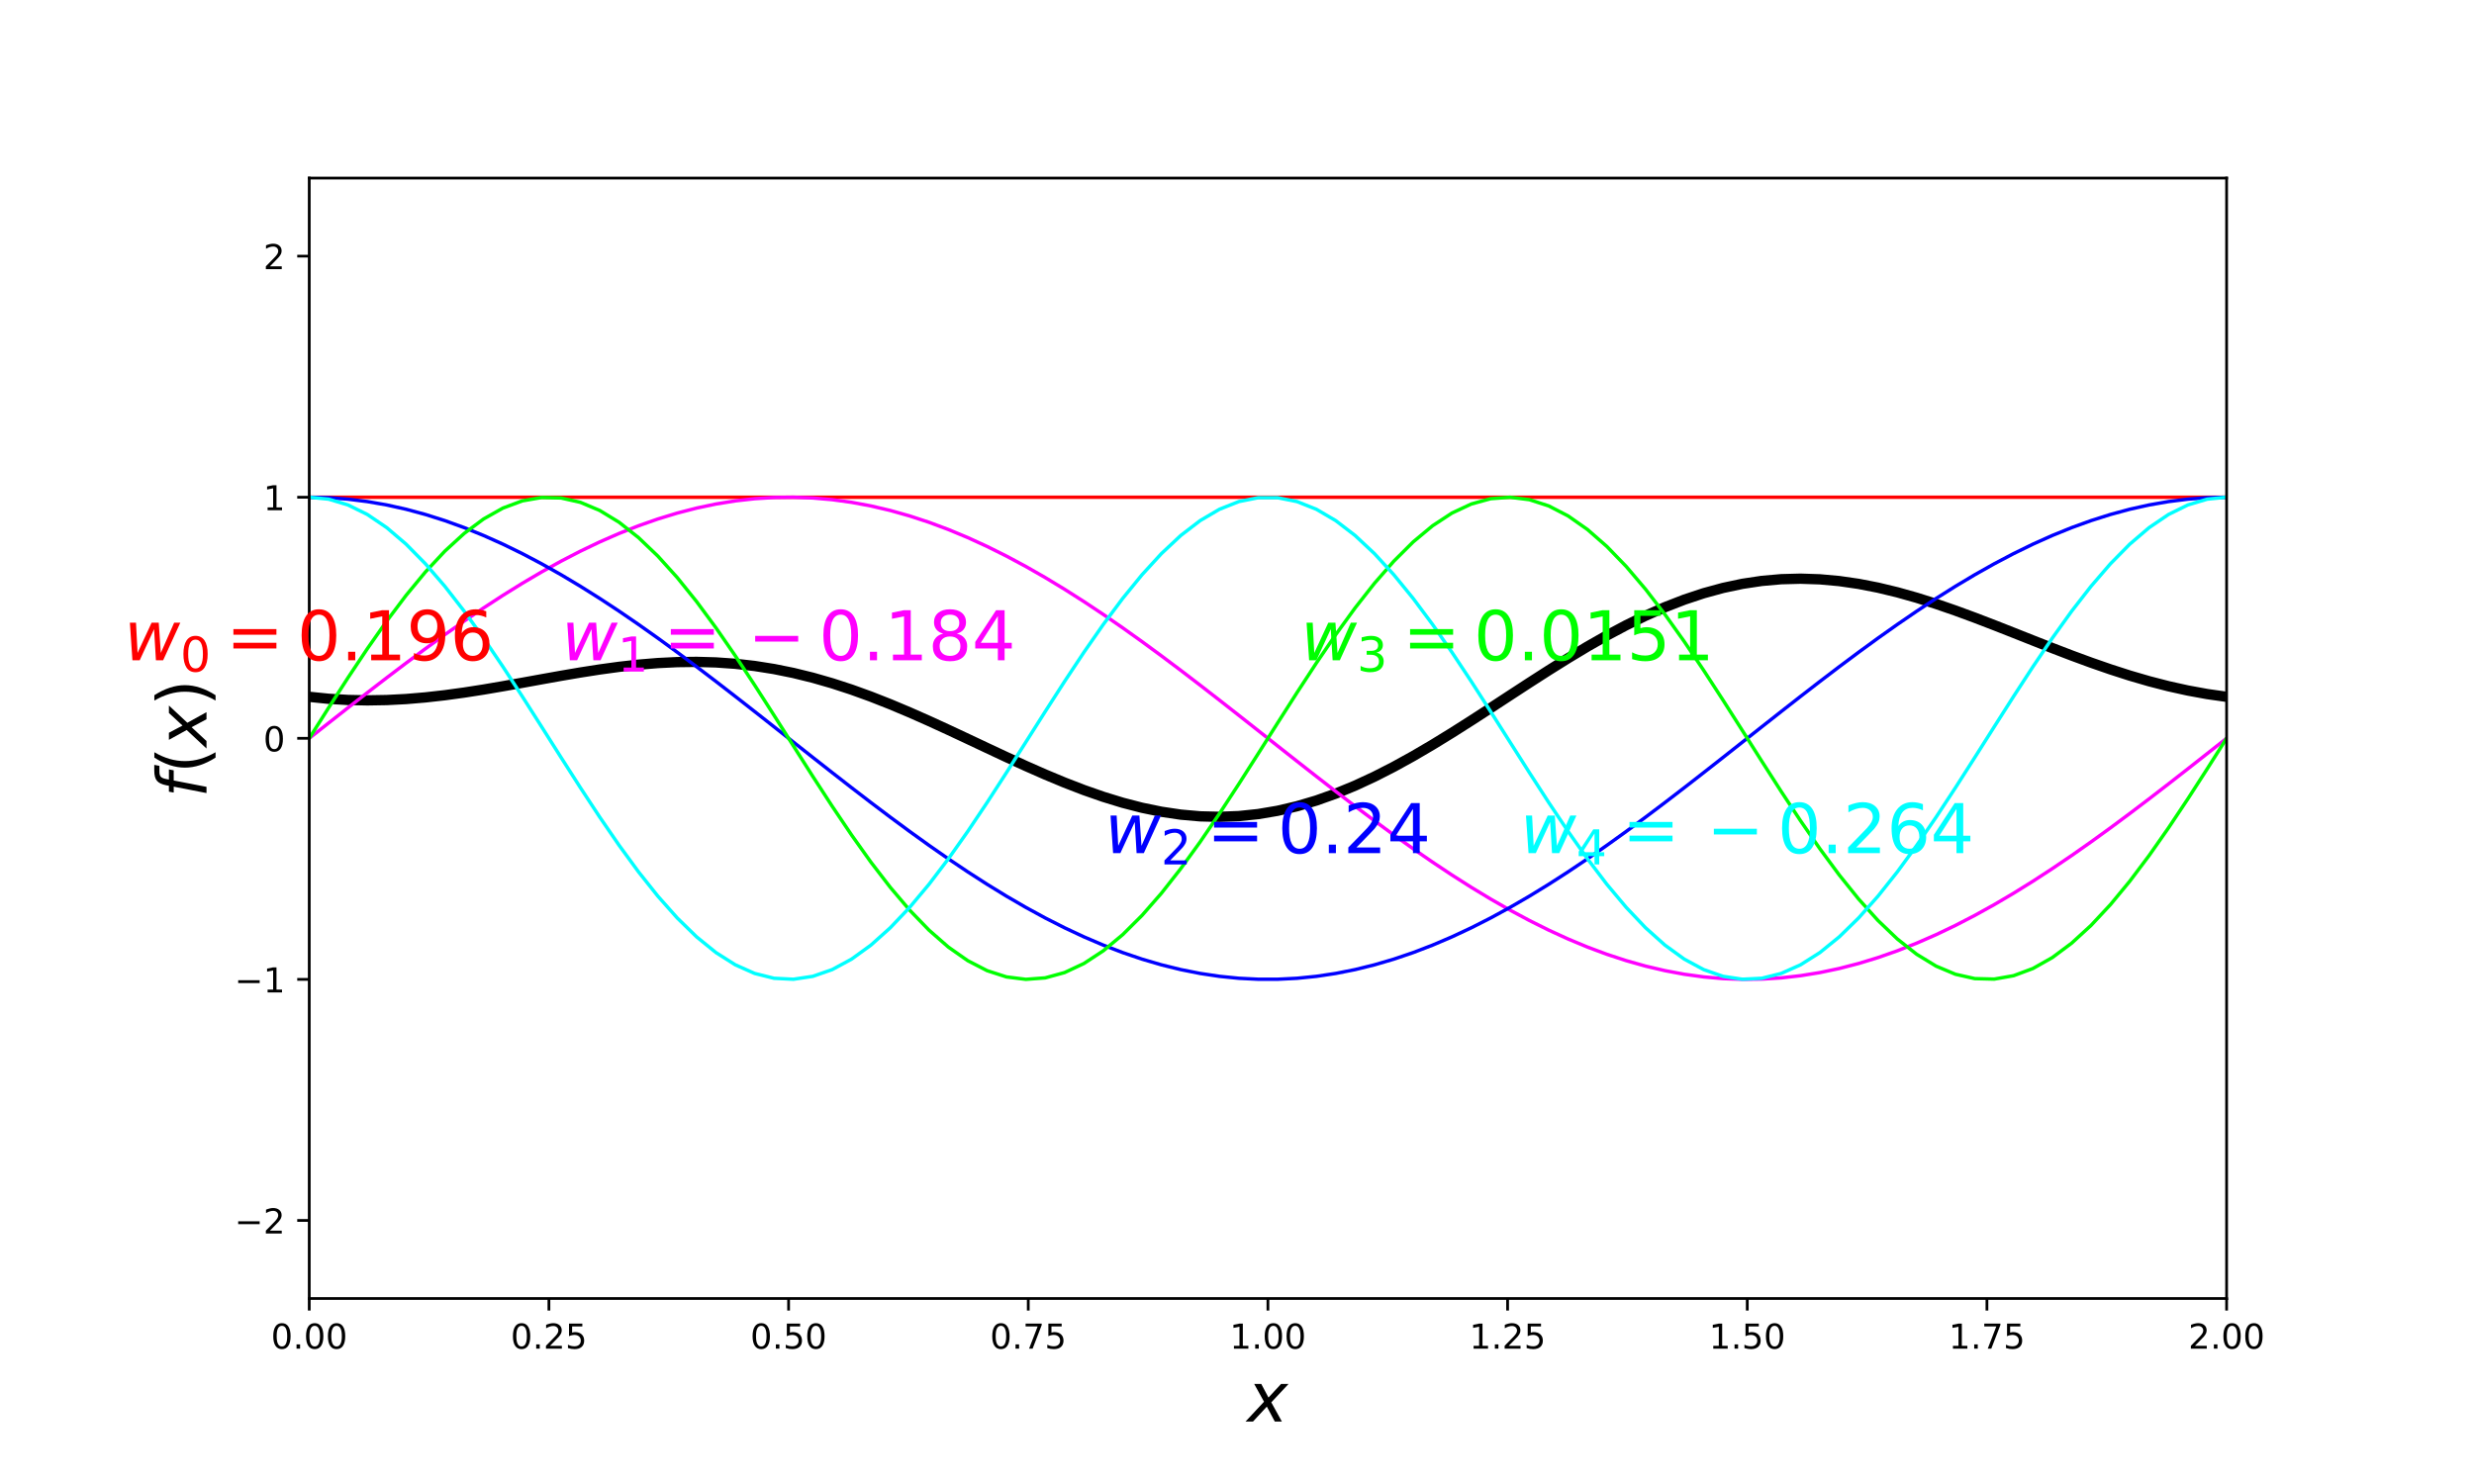 <?xml version="1.0" encoding="utf-8" standalone="no"?>
<!DOCTYPE svg PUBLIC "-//W3C//DTD SVG 1.1//EN"
  "http://www.w3.org/Graphics/SVG/1.1/DTD/svg11.dtd">
<!-- Created with matplotlib (https://matplotlib.org/) -->
<svg height="432pt" version="1.1" viewBox="0 0 720 432" width="720pt" xmlns="http://www.w3.org/2000/svg" xmlns:xlink="http://www.w3.org/1999/xlink">
 <defs>
  <style type="text/css">
*{stroke-linecap:butt;stroke-linejoin:round;}
  </style>
 </defs>
 <g id="figure_1">
  <g id="patch_1">
   <path d="M 0 432 
L 720 432 
L 720 0 
L 0 0 
z
" style="fill:none;"/>
  </g>
  <g id="axes_1">
   <g id="patch_2">
    <path d="M 90 378 
L 648 378 
L 648 51.84 
L 90 51.84 
z
" style="fill:none;"/>
   </g>
   <g id="matplotlib.axis_1">
    <g id="xtick_1">
     <g id="line2d_1">
      <defs>
       <path d="M 0 0 
L 0 3.5 
" id="mcc0330c3dd" style="stroke:#000000;stroke-width:0.8;"/>
      </defs>
      <g>
       <use style="stroke:#000000;stroke-width:0.8;" x="90" xlink:href="#mcc0330c3dd" y="378"/>
      </g>
     </g>
     <g id="text_1">
      <!-- 0.00 -->
      <defs>
       <path d="M 31.781 66.406 
Q 24.172 66.406 20.328 58.906 
Q 16.5 51.422 16.5 36.375 
Q 16.5 21.391 20.328 13.891 
Q 24.172 6.391 31.781 6.391 
Q 39.453 6.391 43.281 13.891 
Q 47.125 21.391 47.125 36.375 
Q 47.125 51.422 43.281 58.906 
Q 39.453 66.406 31.781 66.406 
z
M 31.781 74.219 
Q 44.047 74.219 50.516 64.516 
Q 56.984 54.828 56.984 36.375 
Q 56.984 17.969 50.516 8.266 
Q 44.047 -1.422 31.781 -1.422 
Q 19.531 -1.422 13.062 8.266 
Q 6.594 17.969 6.594 36.375 
Q 6.594 54.828 13.062 64.516 
Q 19.531 74.219 31.781 74.219 
z
" id="DejaVuSans-48"/>
       <path d="M 10.688 12.406 
L 21 12.406 
L 21 0 
L 10.688 0 
z
" id="DejaVuSans-46"/>
      </defs>
      <g transform="translate(78.867 392.598)scale(0.1 -0.1)">
       <use xlink:href="#DejaVuSans-48"/>
       <use x="63.623" xlink:href="#DejaVuSans-46"/>
       <use x="95.41" xlink:href="#DejaVuSans-48"/>
       <use x="159.033" xlink:href="#DejaVuSans-48"/>
      </g>
     </g>
    </g>
    <g id="xtick_2">
     <g id="line2d_2">
      <g>
       <use style="stroke:#000000;stroke-width:0.8;" x="159.75" xlink:href="#mcc0330c3dd" y="378"/>
      </g>
     </g>
     <g id="text_2">
      <!-- 0.25 -->
      <defs>
       <path d="M 19.188 8.297 
L 53.609 8.297 
L 53.609 0 
L 7.328 0 
L 7.328 8.297 
Q 12.938 14.109 22.625 23.891 
Q 32.328 33.688 34.812 36.531 
Q 39.547 41.844 41.422 45.531 
Q 43.312 49.219 43.312 52.781 
Q 43.312 58.594 39.234 62.25 
Q 35.156 65.922 28.609 65.922 
Q 23.969 65.922 18.812 64.312 
Q 13.672 62.703 7.812 59.422 
L 7.812 69.391 
Q 13.766 71.781 18.938 73 
Q 24.125 74.219 28.422 74.219 
Q 39.75 74.219 46.484 68.547 
Q 53.219 62.891 53.219 53.422 
Q 53.219 48.922 51.531 44.891 
Q 49.859 40.875 45.406 35.406 
Q 44.188 33.984 37.641 27.219 
Q 31.109 20.453 19.188 8.297 
z
" id="DejaVuSans-50"/>
       <path d="M 10.797 72.906 
L 49.516 72.906 
L 49.516 64.594 
L 19.828 64.594 
L 19.828 46.734 
Q 21.969 47.469 24.109 47.828 
Q 26.266 48.188 28.422 48.188 
Q 40.625 48.188 47.75 41.5 
Q 54.891 34.812 54.891 23.391 
Q 54.891 11.625 47.562 5.094 
Q 40.234 -1.422 26.906 -1.422 
Q 22.312 -1.422 17.547 -0.641 
Q 12.797 0.141 7.719 1.703 
L 7.719 11.625 
Q 12.109 9.234 16.797 8.062 
Q 21.484 6.891 26.703 6.891 
Q 35.156 6.891 40.078 11.328 
Q 45.016 15.766 45.016 23.391 
Q 45.016 31 40.078 35.438 
Q 35.156 39.891 26.703 39.891 
Q 22.75 39.891 18.812 39.016 
Q 14.891 38.141 10.797 36.281 
z
" id="DejaVuSans-53"/>
      </defs>
      <g transform="translate(148.617 392.598)scale(0.1 -0.1)">
       <use xlink:href="#DejaVuSans-48"/>
       <use x="63.623" xlink:href="#DejaVuSans-46"/>
       <use x="95.41" xlink:href="#DejaVuSans-50"/>
       <use x="159.033" xlink:href="#DejaVuSans-53"/>
      </g>
     </g>
    </g>
    <g id="xtick_3">
     <g id="line2d_3">
      <g>
       <use style="stroke:#000000;stroke-width:0.8;" x="229.5" xlink:href="#mcc0330c3dd" y="378"/>
      </g>
     </g>
     <g id="text_3">
      <!-- 0.50 -->
      <g transform="translate(218.367 392.598)scale(0.1 -0.1)">
       <use xlink:href="#DejaVuSans-48"/>
       <use x="63.623" xlink:href="#DejaVuSans-46"/>
       <use x="95.41" xlink:href="#DejaVuSans-53"/>
       <use x="159.033" xlink:href="#DejaVuSans-48"/>
      </g>
     </g>
    </g>
    <g id="xtick_4">
     <g id="line2d_4">
      <g>
       <use style="stroke:#000000;stroke-width:0.8;" x="299.25" xlink:href="#mcc0330c3dd" y="378"/>
      </g>
     </g>
     <g id="text_4">
      <!-- 0.75 -->
      <defs>
       <path d="M 8.203 72.906 
L 55.078 72.906 
L 55.078 68.703 
L 28.609 0 
L 18.312 0 
L 43.219 64.594 
L 8.203 64.594 
z
" id="DejaVuSans-55"/>
      </defs>
      <g transform="translate(288.117 392.598)scale(0.1 -0.1)">
       <use xlink:href="#DejaVuSans-48"/>
       <use x="63.623" xlink:href="#DejaVuSans-46"/>
       <use x="95.41" xlink:href="#DejaVuSans-55"/>
       <use x="159.033" xlink:href="#DejaVuSans-53"/>
      </g>
     </g>
    </g>
    <g id="xtick_5">
     <g id="line2d_5">
      <g>
       <use style="stroke:#000000;stroke-width:0.8;" x="369" xlink:href="#mcc0330c3dd" y="378"/>
      </g>
     </g>
     <g id="text_5">
      <!-- 1.00 -->
      <defs>
       <path d="M 12.406 8.297 
L 28.516 8.297 
L 28.516 63.922 
L 10.984 60.406 
L 10.984 69.391 
L 28.422 72.906 
L 38.281 72.906 
L 38.281 8.297 
L 54.391 8.297 
L 54.391 0 
L 12.406 0 
z
" id="DejaVuSans-49"/>
      </defs>
      <g transform="translate(357.867 392.598)scale(0.1 -0.1)">
       <use xlink:href="#DejaVuSans-49"/>
       <use x="63.623" xlink:href="#DejaVuSans-46"/>
       <use x="95.41" xlink:href="#DejaVuSans-48"/>
       <use x="159.033" xlink:href="#DejaVuSans-48"/>
      </g>
     </g>
    </g>
    <g id="xtick_6">
     <g id="line2d_6">
      <g>
       <use style="stroke:#000000;stroke-width:0.8;" x="438.75" xlink:href="#mcc0330c3dd" y="378"/>
      </g>
     </g>
     <g id="text_6">
      <!-- 1.25 -->
      <g transform="translate(427.617 392.598)scale(0.1 -0.1)">
       <use xlink:href="#DejaVuSans-49"/>
       <use x="63.623" xlink:href="#DejaVuSans-46"/>
       <use x="95.41" xlink:href="#DejaVuSans-50"/>
       <use x="159.033" xlink:href="#DejaVuSans-53"/>
      </g>
     </g>
    </g>
    <g id="xtick_7">
     <g id="line2d_7">
      <g>
       <use style="stroke:#000000;stroke-width:0.8;" x="508.5" xlink:href="#mcc0330c3dd" y="378"/>
      </g>
     </g>
     <g id="text_7">
      <!-- 1.50 -->
      <g transform="translate(497.367 392.598)scale(0.1 -0.1)">
       <use xlink:href="#DejaVuSans-49"/>
       <use x="63.623" xlink:href="#DejaVuSans-46"/>
       <use x="95.41" xlink:href="#DejaVuSans-53"/>
       <use x="159.033" xlink:href="#DejaVuSans-48"/>
      </g>
     </g>
    </g>
    <g id="xtick_8">
     <g id="line2d_8">
      <g>
       <use style="stroke:#000000;stroke-width:0.8;" x="578.25" xlink:href="#mcc0330c3dd" y="378"/>
      </g>
     </g>
     <g id="text_8">
      <!-- 1.75 -->
      <g transform="translate(567.117 392.598)scale(0.1 -0.1)">
       <use xlink:href="#DejaVuSans-49"/>
       <use x="63.623" xlink:href="#DejaVuSans-46"/>
       <use x="95.41" xlink:href="#DejaVuSans-55"/>
       <use x="159.033" xlink:href="#DejaVuSans-53"/>
      </g>
     </g>
    </g>
    <g id="xtick_9">
     <g id="line2d_9">
      <g>
       <use style="stroke:#000000;stroke-width:0.8;" x="648" xlink:href="#mcc0330c3dd" y="378"/>
      </g>
     </g>
     <g id="text_9">
      <!-- 2.00 -->
      <g transform="translate(636.867 392.598)scale(0.1 -0.1)">
       <use xlink:href="#DejaVuSans-50"/>
       <use x="63.623" xlink:href="#DejaVuSans-46"/>
       <use x="95.41" xlink:href="#DejaVuSans-48"/>
       <use x="159.033" xlink:href="#DejaVuSans-48"/>
      </g>
     </g>
    </g>
    <g id="text_10">
     <!-- $x$ -->
     <defs>
      <path d="M 60.016 54.688 
L 34.906 27.875 
L 50.297 0 
L 39.984 0 
L 28.422 21.688 
L 8.297 0 
L -2.594 0 
L 24.312 28.812 
L 10.016 54.688 
L 20.312 54.688 
L 30.812 34.906 
L 49.125 54.688 
z
" id="DejaVuSans-Oblique-120"/>
     </defs>
     <g transform="translate(363 413.875)scale(0.2 -0.2)">
      <use transform="translate(0 0.312)" xlink:href="#DejaVuSans-Oblique-120"/>
     </g>
    </g>
   </g>
   <g id="matplotlib.axis_2">
    <g id="ytick_1">
     <g id="line2d_10">
      <defs>
       <path d="M 0 0 
L -3.5 0 
" id="m59bc071762" style="stroke:#000000;stroke-width:0.8;"/>
      </defs>
      <g>
       <use style="stroke:#000000;stroke-width:0.8;" x="90" xlink:href="#m59bc071762" y="355.277"/>
      </g>
     </g>
     <g id="text_11">
      <!-- −2 -->
      <defs>
       <path d="M 10.594 35.5 
L 73.188 35.5 
L 73.188 27.203 
L 10.594 27.203 
z
" id="DejaVuSans-8722"/>
      </defs>
      <g transform="translate(68.258 359.076)scale(0.1 -0.1)">
       <use xlink:href="#DejaVuSans-8722"/>
       <use x="83.789" xlink:href="#DejaVuSans-50"/>
      </g>
     </g>
    </g>
    <g id="ytick_2">
     <g id="line2d_11">
      <g>
       <use style="stroke:#000000;stroke-width:0.8;" x="90" xlink:href="#m59bc071762" y="285.098"/>
      </g>
     </g>
     <g id="text_12">
      <!-- −1 -->
      <g transform="translate(68.258 288.898)scale(0.1 -0.1)">
       <use xlink:href="#DejaVuSans-8722"/>
       <use x="83.789" xlink:href="#DejaVuSans-49"/>
      </g>
     </g>
    </g>
    <g id="ytick_3">
     <g id="line2d_12">
      <g>
       <use style="stroke:#000000;stroke-width:0.8;" x="90" xlink:href="#m59bc071762" y="214.92"/>
      </g>
     </g>
     <g id="text_13">
      <!-- 0 -->
      <g transform="translate(76.638 218.719)scale(0.1 -0.1)">
       <use xlink:href="#DejaVuSans-48"/>
      </g>
     </g>
    </g>
    <g id="ytick_4">
     <g id="line2d_13">
      <g>
       <use style="stroke:#000000;stroke-width:0.8;" x="90" xlink:href="#m59bc071762" y="144.742"/>
      </g>
     </g>
     <g id="text_14">
      <!-- 1 -->
      <g transform="translate(76.638 148.541)scale(0.1 -0.1)">
       <use xlink:href="#DejaVuSans-49"/>
      </g>
     </g>
    </g>
    <g id="ytick_5">
     <g id="line2d_14">
      <g>
       <use style="stroke:#000000;stroke-width:0.8;" x="90" xlink:href="#m59bc071762" y="74.563"/>
      </g>
     </g>
     <g id="text_15">
      <!-- 2 -->
      <g transform="translate(76.638 78.362)scale(0.1 -0.1)">
       <use xlink:href="#DejaVuSans-50"/>
      </g>
     </g>
    </g>
    <g id="text_16">
     <!-- $f(x)$ -->
     <defs>
      <path d="M 47.797 75.984 
L 46.391 68.5 
L 37.797 68.5 
Q 32.906 68.5 30.688 66.578 
Q 28.469 64.656 27.391 59.516 
L 26.422 54.688 
L 41.219 54.688 
L 39.891 47.703 
L 25.094 47.703 
L 15.828 0 
L 6.781 0 
L 16.109 47.703 
L 7.516 47.703 
L 8.797 54.688 
L 17.391 54.688 
L 18.109 58.5 
Q 19.969 68.172 24.625 72.078 
Q 29.297 75.984 39.312 75.984 
z
" id="DejaVuSans-Oblique-102"/>
      <path d="M 31 75.875 
Q 24.469 64.656 21.281 53.656 
Q 18.109 42.672 18.109 31.391 
Q 18.109 20.125 21.312 9.062 
Q 24.516 -2 31 -13.188 
L 23.188 -13.188 
Q 15.875 -1.703 12.234 9.375 
Q 8.594 20.453 8.594 31.391 
Q 8.594 42.281 12.203 53.312 
Q 15.828 64.359 23.188 75.875 
z
" id="DejaVuSans-40"/>
      <path d="M 8.016 75.875 
L 15.828 75.875 
Q 23.141 64.359 26.781 53.312 
Q 30.422 42.281 30.422 31.391 
Q 30.422 20.453 26.781 9.375 
Q 23.141 -1.703 15.828 -13.188 
L 8.016 -13.188 
Q 14.5 -2 17.703 9.062 
Q 20.906 20.125 20.906 31.391 
Q 20.906 42.672 17.703 53.656 
Q 14.5 64.656 8.016 75.875 
z
" id="DejaVuSans-41"/>
     </defs>
     <g transform="translate(60.098 232.22)rotate(-90)scale(0.2 -0.2)">
      <use transform="translate(0 0.016)" xlink:href="#DejaVuSans-Oblique-102"/>
      <use transform="translate(35.205 0.016)" xlink:href="#DejaVuSans-40"/>
      <use transform="translate(74.219 0.016)" xlink:href="#DejaVuSans-Oblique-120"/>
      <use transform="translate(133.398 0.016)" xlink:href="#DejaVuSans-41"/>
     </g>
    </g>
   </g>
   <g id="line2d_15">
    <path clip-path="url(#p08368ff8c4)" d="M 90 202.847 
L 95.636 203.419 
L 101.273 203.762 
L 106.909 203.881 
L 112.545 203.787 
L 118.182 203.494 
L 123.818 203.018 
L 129.455 202.383 
L 135.091 201.611 
L 140.727 200.731 
L 146.364 199.771 
L 152 198.763 
L 157.636 197.738 
L 163.273 196.729 
L 168.909 195.769 
L 174.545 194.888 
L 180.182 194.118 
L 185.818 193.487 
L 191.455 193.021 
L 197.091 192.745 
L 202.727 192.677 
L 208.364 192.834 
L 214 193.23 
L 219.636 193.872 
L 225.273 194.764 
L 230.909 195.906 
L 236.545 197.291 
L 242.182 198.911 
L 247.818 200.751 
L 253.455 202.793 
L 259.091 205.012 
L 264.727 207.385 
L 270.364 209.879 
L 276 212.464 
L 281.636 215.104 
L 287.273 217.763 
L 292.909 220.402 
L 298.545 222.983 
L 304.182 225.467 
L 309.818 227.815 
L 315.455 229.992 
L 321.091 231.96 
L 326.727 233.688 
L 332.364 235.145 
L 338 236.304 
L 343.636 237.142 
L 349.273 237.641 
L 354.909 237.785 
L 360.545 237.566 
L 366.182 236.979 
L 371.818 236.023 
L 377.455 234.705 
L 383.091 233.035 
L 388.727 231.028 
L 394.364 228.705 
L 400 226.09 
L 405.636 223.212 
L 411.273 220.103 
L 416.909 216.798 
L 422.545 213.336 
L 428.182 209.757 
L 433.818 206.104 
L 439.455 202.418 
L 445.091 198.744 
L 450.727 195.124 
L 456.364 191.6 
L 462 188.213 
L 467.636 185.001 
L 473.273 181.999 
L 478.909 179.24 
L 484.545 176.754 
L 490.182 174.563 
L 495.818 172.69 
L 501.455 171.15 
L 507.091 169.953 
L 512.727 169.105 
L 518.364 168.608 
L 524 168.457 
L 529.636 168.644 
L 535.273 169.154 
L 540.909 169.97 
L 546.545 171.07 
L 552.182 172.427 
L 557.818 174.014 
L 563.455 175.797 
L 569.091 177.744 
L 574.727 179.819 
L 580.364 181.984 
L 586 184.204 
L 591.636 186.44 
L 597.273 188.657 
L 602.909 190.82 
L 608.545 192.896 
L 614.182 194.855 
L 619.818 196.669 
L 625.455 198.313 
L 631.091 199.768 
L 636.727 201.015 
L 642.364 202.045 
L 648 202.847 
" style="fill:none;stroke:#000000;stroke-linecap:square;stroke-width:3;"/>
   </g>
   <g id="line2d_16">
    <path clip-path="url(#p08368ff8c4)" d="M 90 144.742 
L 95.636 144.742 
L 101.273 144.742 
L 106.909 144.742 
L 112.545 144.742 
L 118.182 144.742 
L 123.818 144.742 
L 129.455 144.742 
L 135.091 144.742 
L 140.727 144.742 
L 146.364 144.742 
L 152 144.742 
L 157.636 144.742 
L 163.273 144.742 
L 168.909 144.742 
L 174.545 144.742 
L 180.182 144.742 
L 185.818 144.742 
L 191.455 144.742 
L 197.091 144.742 
L 202.727 144.742 
L 208.364 144.742 
L 214 144.742 
L 219.636 144.742 
L 225.273 144.742 
L 230.909 144.742 
L 236.545 144.742 
L 242.182 144.742 
L 247.818 144.742 
L 253.455 144.742 
L 259.091 144.742 
L 264.727 144.742 
L 270.364 144.742 
L 276 144.742 
L 281.636 144.742 
L 287.273 144.742 
L 292.909 144.742 
L 298.545 144.742 
L 304.182 144.742 
L 309.818 144.742 
L 315.455 144.742 
L 321.091 144.742 
L 326.727 144.742 
L 332.364 144.742 
L 338 144.742 
L 343.636 144.742 
L 349.273 144.742 
L 354.909 144.742 
L 360.545 144.742 
L 366.182 144.742 
L 371.818 144.742 
L 377.455 144.742 
L 383.091 144.742 
L 388.727 144.742 
L 394.364 144.742 
L 400 144.742 
L 405.636 144.742 
L 411.273 144.742 
L 416.909 144.742 
L 422.545 144.742 
L 428.182 144.742 
L 433.818 144.742 
L 439.455 144.742 
L 445.091 144.742 
L 450.727 144.742 
L 456.364 144.742 
L 462 144.742 
L 467.636 144.742 
L 473.273 144.742 
L 478.909 144.742 
L 484.545 144.742 
L 490.182 144.742 
L 495.818 144.742 
L 501.455 144.742 
L 507.091 144.742 
L 512.727 144.742 
L 518.364 144.742 
L 524 144.742 
L 529.636 144.742 
L 535.273 144.742 
L 540.909 144.742 
L 546.545 144.742 
L 552.182 144.742 
L 557.818 144.742 
L 563.455 144.742 
L 569.091 144.742 
L 574.727 144.742 
L 580.364 144.742 
L 586 144.742 
L 591.636 144.742 
L 597.273 144.742 
L 602.909 144.742 
L 608.545 144.742 
L 614.182 144.742 
L 619.818 144.742 
L 625.455 144.742 
L 631.091 144.742 
L 636.727 144.742 
L 642.364 144.742 
L 648 144.742 
" style="fill:none;stroke:#ff0000;stroke-linecap:square;"/>
   </g>
   <g id="line2d_17">
    <path clip-path="url(#p08368ff8c4)" d="M 90 214.92 
L 95.636 210.469 
L 101.273 206.036 
L 106.909 201.639 
L 112.545 197.295 
L 118.182 193.022 
L 123.818 188.837 
L 129.455 184.758 
L 135.091 180.799 
L 140.727 176.979 
L 146.364 173.311 
L 152 169.81 
L 157.636 166.491 
L 163.273 163.367 
L 168.909 160.451 
L 174.545 157.754 
L 180.182 155.288 
L 185.818 153.061 
L 191.455 151.083 
L 197.091 149.363 
L 202.727 147.906 
L 208.364 146.72 
L 214 145.808 
L 219.636 145.174 
L 225.273 144.821 
L 230.909 144.75 
L 236.545 144.962 
L 242.182 145.456 
L 247.818 146.229 
L 253.455 147.279 
L 259.091 148.601 
L 264.727 150.191 
L 270.364 152.041 
L 276 154.144 
L 281.636 156.492 
L 287.273 159.075 
L 292.909 161.883 
L 298.545 164.904 
L 304.182 168.127 
L 309.818 171.539 
L 315.455 175.125 
L 321.091 178.871 
L 326.727 182.762 
L 332.364 186.783 
L 338 190.918 
L 343.636 195.148 
L 349.273 199.459 
L 354.909 203.832 
L 360.545 208.249 
L 366.182 212.693 
L 371.818 217.147 
L 377.455 221.591 
L 383.091 226.008 
L 388.727 230.381 
L 394.364 234.692 
L 400 238.922 
L 405.636 243.057 
L 411.273 247.078 
L 416.909 250.969 
L 422.545 254.715 
L 428.182 258.301 
L 433.818 261.713 
L 439.455 264.936 
L 445.091 267.957 
L 450.727 270.765 
L 456.364 273.348 
L 462 275.696 
L 467.636 277.799 
L 473.273 279.649 
L 478.909 281.239 
L 484.545 282.561 
L 490.182 283.611 
L 495.818 284.384 
L 501.455 284.878 
L 507.091 285.09 
L 512.727 285.019 
L 518.364 284.666 
L 524 284.032 
L 529.636 283.12 
L 535.273 281.934 
L 540.909 280.477 
L 546.545 278.757 
L 552.182 276.779 
L 557.818 274.552 
L 563.455 272.086 
L 569.091 269.389 
L 574.727 266.473 
L 580.364 263.349 
L 586 260.03 
L 591.636 256.529 
L 597.273 252.861 
L 602.909 249.041 
L 608.545 245.082 
L 614.182 241.003 
L 619.818 236.818 
L 625.455 232.545 
L 631.091 228.201 
L 636.727 223.804 
L 642.364 219.371 
L 648 214.92 
" style="fill:none;stroke:#ff00ff;stroke-linecap:square;"/>
   </g>
   <g id="line2d_18">
    <path clip-path="url(#p08368ff8c4)" d="M 90 144.742 
L 95.636 144.883 
L 101.273 145.306 
L 106.909 146.01 
L 112.545 146.991 
L 118.182 148.245 
L 123.818 149.769 
L 129.455 151.554 
L 135.091 153.595 
L 140.727 155.882 
L 146.364 158.407 
L 152 161.16 
L 157.636 164.129 
L 163.273 167.303 
L 168.909 170.669 
L 174.545 174.213 
L 180.182 177.92 
L 185.818 181.777 
L 191.455 185.767 
L 197.091 189.874 
L 202.727 194.083 
L 208.364 198.375 
L 214 202.734 
L 219.636 207.142 
L 225.273 211.581 
L 230.909 216.033 
L 236.545 220.482 
L 242.182 224.907 
L 247.818 229.293 
L 253.455 233.621 
L 259.091 237.873 
L 264.727 242.033 
L 270.364 246.084 
L 276 250.009 
L 281.636 253.793 
L 287.273 257.421 
L 292.909 260.877 
L 298.545 264.148 
L 304.182 267.222 
L 309.818 270.084 
L 315.455 272.724 
L 321.091 275.132 
L 326.727 277.297 
L 332.364 279.211 
L 338 280.866 
L 343.636 282.256 
L 349.273 283.374 
L 354.909 284.217 
L 360.545 284.781 
L 366.182 285.063 
L 371.818 285.063 
L 377.455 284.781 
L 383.091 284.217 
L 388.727 283.374 
L 394.364 282.256 
L 400 280.866 
L 405.636 279.211 
L 411.273 277.297 
L 416.909 275.132 
L 422.545 272.724 
L 428.182 270.084 
L 433.818 267.222 
L 439.455 264.148 
L 445.091 260.877 
L 450.727 257.421 
L 456.364 253.793 
L 462 250.009 
L 467.636 246.084 
L 473.273 242.033 
L 478.909 237.873 
L 484.545 233.621 
L 490.182 229.293 
L 495.818 224.907 
L 501.455 220.482 
L 507.091 216.033 
L 512.727 211.581 
L 518.364 207.142 
L 524 202.734 
L 529.636 198.375 
L 535.273 194.083 
L 540.909 189.874 
L 546.545 185.767 
L 552.182 181.777 
L 557.818 177.92 
L 563.455 174.213 
L 569.091 170.669 
L 574.727 167.303 
L 580.364 164.129 
L 586 161.16 
L 591.636 158.407 
L 597.273 155.882 
L 602.909 153.595 
L 608.545 151.554 
L 614.182 149.769 
L 619.818 148.245 
L 625.455 146.991 
L 631.091 146.01 
L 636.727 145.306 
L 642.364 144.883 
L 648 144.742 
" style="fill:none;stroke:#0000ff;stroke-linecap:square;"/>
   </g>
   <g id="line2d_19">
    <path clip-path="url(#p08368ff8c4)" d="M 90 214.92 
L 95.636 206.036 
L 101.273 197.295 
L 106.909 188.837 
L 112.545 180.799 
L 118.182 173.311 
L 123.818 166.491 
L 129.455 160.451 
L 135.091 155.288 
L 140.727 151.083 
L 146.364 147.906 
L 152 145.808 
L 157.636 144.821 
L 163.273 144.962 
L 168.909 146.229 
L 174.545 148.601 
L 180.182 152.041 
L 185.818 156.492 
L 191.455 161.883 
L 197.091 168.127 
L 202.727 175.125 
L 208.364 182.762 
L 214 190.918 
L 219.636 199.459 
L 225.273 208.249 
L 230.909 217.147 
L 236.545 226.008 
L 242.182 234.692 
L 247.818 243.057 
L 253.455 250.969 
L 259.091 258.301 
L 264.727 264.936 
L 270.364 270.765 
L 276 275.696 
L 281.636 279.649 
L 287.273 282.561 
L 292.909 284.384 
L 298.545 285.09 
L 304.182 284.666 
L 309.818 283.12 
L 315.455 280.477 
L 321.091 276.779 
L 326.727 272.086 
L 332.364 266.473 
L 338 260.03 
L 343.636 252.861 
L 349.273 245.082 
L 354.909 236.818 
L 360.545 228.201 
L 366.182 219.371 
L 371.818 210.469 
L 377.455 201.639 
L 383.091 193.022 
L 388.727 184.758 
L 394.364 176.979 
L 400 169.81 
L 405.636 163.367 
L 411.273 157.754 
L 416.909 153.061 
L 422.545 149.363 
L 428.182 146.72 
L 433.818 145.174 
L 439.455 144.75 
L 445.091 145.456 
L 450.727 147.279 
L 456.364 150.191 
L 462 154.144 
L 467.636 159.075 
L 473.273 164.904 
L 478.909 171.539 
L 484.545 178.871 
L 490.182 186.783 
L 495.818 195.148 
L 501.455 203.832 
L 507.091 212.693 
L 512.727 221.591 
L 518.364 230.381 
L 524 238.922 
L 529.636 247.078 
L 535.273 254.715 
L 540.909 261.713 
L 546.545 267.957 
L 552.182 273.348 
L 557.818 277.799 
L 563.455 281.239 
L 569.091 283.611 
L 574.727 284.878 
L 580.364 285.019 
L 586 284.032 
L 591.636 281.934 
L 597.273 278.757 
L 602.909 274.552 
L 608.545 269.389 
L 614.182 263.349 
L 619.818 256.529 
L 625.455 249.041 
L 631.091 241.003 
L 636.727 232.545 
L 642.364 223.804 
L 648 214.92 
" style="fill:none;stroke:#00ff00;stroke-linecap:square;"/>
   </g>
   <g id="line2d_20">
    <path clip-path="url(#p08368ff8c4)" d="M 90 144.742 
L 95.636 145.306 
L 101.273 146.991 
L 106.909 149.769 
L 112.545 153.595 
L 118.182 158.407 
L 123.818 164.129 
L 129.455 170.669 
L 135.091 177.92 
L 140.727 185.767 
L 146.364 194.083 
L 152 202.734 
L 157.636 211.581 
L 163.273 220.482 
L 168.909 229.293 
L 174.545 237.873 
L 180.182 246.084 
L 185.818 253.793 
L 191.455 260.877 
L 197.091 267.222 
L 202.727 272.724 
L 208.364 277.297 
L 214 280.866 
L 219.636 283.374 
L 225.273 284.781 
L 230.909 285.063 
L 236.545 284.217 
L 242.182 282.256 
L 247.818 279.211 
L 253.455 275.132 
L 259.091 270.084 
L 264.727 264.148 
L 270.364 257.421 
L 276 250.009 
L 281.636 242.033 
L 287.273 233.621 
L 292.909 224.907 
L 298.545 216.033 
L 304.182 207.142 
L 309.818 198.375 
L 315.455 189.874 
L 321.091 181.777 
L 326.727 174.213 
L 332.364 167.303 
L 338 161.16 
L 343.636 155.882 
L 349.273 151.554 
L 354.909 148.245 
L 360.545 146.01 
L 366.182 144.883 
L 371.818 144.883 
L 377.455 146.01 
L 383.091 148.245 
L 388.727 151.554 
L 394.364 155.882 
L 400 161.16 
L 405.636 167.303 
L 411.273 174.213 
L 416.909 181.777 
L 422.545 189.874 
L 428.182 198.375 
L 433.818 207.142 
L 439.455 216.033 
L 445.091 224.907 
L 450.727 233.621 
L 456.364 242.033 
L 462 250.009 
L 467.636 257.421 
L 473.273 264.148 
L 478.909 270.084 
L 484.545 275.132 
L 490.182 279.211 
L 495.818 282.256 
L 501.455 284.217 
L 507.091 285.063 
L 512.727 284.781 
L 518.364 283.374 
L 524 280.866 
L 529.636 277.297 
L 535.273 272.724 
L 540.909 267.222 
L 546.545 260.877 
L 552.182 253.793 
L 557.818 246.084 
L 563.455 237.873 
L 569.091 229.293 
L 574.727 220.482 
L 580.364 211.581 
L 586 202.734 
L 591.636 194.083 
L 597.273 185.767 
L 602.909 177.92 
L 608.545 170.669 
L 614.182 164.129 
L 619.818 158.407 
L 625.455 153.595 
L 631.091 149.769 
L 636.727 146.991 
L 642.364 145.306 
L 648 144.742 
" style="fill:none;stroke:#00ffff;stroke-linecap:square;"/>
   </g>
   <g id="patch_3">
    <path d="M 90 378 
L 90 51.84 
" style="fill:none;stroke:#000000;stroke-linecap:square;stroke-linejoin:miter;stroke-width:0.8;"/>
   </g>
   <g id="patch_4">
    <path d="M 648 378 
L 648 51.84 
" style="fill:none;stroke:#000000;stroke-linecap:square;stroke-linejoin:miter;stroke-width:0.8;"/>
   </g>
   <g id="patch_5">
    <path d="M 90 378 
L 648 378 
" style="fill:none;stroke:#000000;stroke-linecap:square;stroke-linejoin:miter;stroke-width:0.8;"/>
   </g>
   <g id="patch_6">
    <path d="M 90 51.84 
L 648 51.84 
" style="fill:none;stroke:#000000;stroke-linecap:square;stroke-linejoin:miter;stroke-width:0.8;"/>
   </g>
   <g id="text_17">
    <!-- $w_0 = 0.196$ -->
    <defs>
     <path d="M 8.5 54.688 
L 17.391 54.688 
L 19.672 10.688 
L 40.094 54.688 
L 50.484 54.688 
L 53.516 10.688 
L 72.906 54.688 
L 81.891 54.688 
L 56.891 0 
L 46.391 0 
L 43.703 45.312 
L 22.797 0 
L 12.203 0 
z
" id="DejaVuSans-Oblique-119"/>
     <path d="M 10.594 45.406 
L 73.188 45.406 
L 73.188 37.203 
L 10.594 37.203 
z
M 10.594 25.484 
L 73.188 25.484 
L 73.188 17.188 
L 10.594 17.188 
z
" id="DejaVuSans-61"/>
     <path d="M 10.984 1.516 
L 10.984 10.5 
Q 14.703 8.734 18.5 7.812 
Q 22.312 6.891 25.984 6.891 
Q 35.75 6.891 40.891 13.453 
Q 46.047 20.016 46.781 33.406 
Q 43.953 29.203 39.594 26.953 
Q 35.25 24.703 29.984 24.703 
Q 19.047 24.703 12.672 31.312 
Q 6.297 37.938 6.297 49.422 
Q 6.297 60.641 12.938 67.422 
Q 19.578 74.219 30.609 74.219 
Q 43.266 74.219 49.922 64.516 
Q 56.594 54.828 56.594 36.375 
Q 56.594 19.141 48.406 8.859 
Q 40.234 -1.422 26.422 -1.422 
Q 22.703 -1.422 18.891 -0.688 
Q 15.094 0.047 10.984 1.516 
z
M 30.609 32.422 
Q 37.25 32.422 41.125 36.953 
Q 45.016 41.5 45.016 49.422 
Q 45.016 57.281 41.125 61.844 
Q 37.25 66.406 30.609 66.406 
Q 23.969 66.406 20.094 61.844 
Q 16.219 57.281 16.219 49.422 
Q 16.219 41.5 20.094 36.953 
Q 23.969 32.422 30.609 32.422 
z
" id="DejaVuSans-57"/>
     <path d="M 33.016 40.375 
Q 26.375 40.375 22.484 35.828 
Q 18.609 31.297 18.609 23.391 
Q 18.609 15.531 22.484 10.953 
Q 26.375 6.391 33.016 6.391 
Q 39.656 6.391 43.531 10.953 
Q 47.406 15.531 47.406 23.391 
Q 47.406 31.297 43.531 35.828 
Q 39.656 40.375 33.016 40.375 
z
M 52.594 71.297 
L 52.594 62.312 
Q 48.875 64.062 45.094 64.984 
Q 41.312 65.922 37.594 65.922 
Q 27.828 65.922 22.672 59.328 
Q 17.531 52.734 16.797 39.406 
Q 19.672 43.656 24.016 45.922 
Q 28.375 48.188 33.594 48.188 
Q 44.578 48.188 50.953 41.516 
Q 57.328 34.859 57.328 23.391 
Q 57.328 12.156 50.688 5.359 
Q 44.047 -1.422 33.016 -1.422 
Q 20.359 -1.422 13.672 8.266 
Q 6.984 17.969 6.984 36.375 
Q 6.984 53.656 15.188 63.938 
Q 23.391 74.219 37.203 74.219 
Q 40.922 74.219 44.703 73.484 
Q 48.484 72.75 52.594 71.297 
z
" id="DejaVuSans-54"/>
    </defs>
    <g style="fill:#ff0000;" transform="translate(36.1 192.367)scale(0.2 -0.2)">
     <use transform="translate(0 0.781)" xlink:href="#DejaVuSans-Oblique-119"/>
     <use transform="translate(81.787 -15.625)scale(0.7)" xlink:href="#DejaVuSans-48"/>
     <use transform="translate(148.54 0.781)" xlink:href="#DejaVuSans-61"/>
     <use transform="translate(251.812 0.781)" xlink:href="#DejaVuSans-48"/>
     <use transform="translate(315.435 0.781)" xlink:href="#DejaVuSans-46"/>
     <use transform="translate(347.222 0.781)" xlink:href="#DejaVuSans-49"/>
     <use transform="translate(410.845 0.781)" xlink:href="#DejaVuSans-57"/>
     <use transform="translate(474.468 0.781)" xlink:href="#DejaVuSans-54"/>
    </g>
   </g>
   <g id="text_18">
    <!-- $w_1 = -0.184$ -->
    <defs>
     <path d="M 31.781 34.625 
Q 24.75 34.625 20.719 30.859 
Q 16.703 27.094 16.703 20.516 
Q 16.703 13.922 20.719 10.156 
Q 24.75 6.391 31.781 6.391 
Q 38.812 6.391 42.859 10.172 
Q 46.922 13.969 46.922 20.516 
Q 46.922 27.094 42.891 30.859 
Q 38.875 34.625 31.781 34.625 
z
M 21.922 38.812 
Q 15.578 40.375 12.031 44.719 
Q 8.5 49.078 8.5 55.328 
Q 8.5 64.062 14.719 69.141 
Q 20.953 74.219 31.781 74.219 
Q 42.672 74.219 48.875 69.141 
Q 55.078 64.062 55.078 55.328 
Q 55.078 49.078 51.531 44.719 
Q 48 40.375 41.703 38.812 
Q 48.828 37.156 52.797 32.312 
Q 56.781 27.484 56.781 20.516 
Q 56.781 9.906 50.312 4.234 
Q 43.844 -1.422 31.781 -1.422 
Q 19.734 -1.422 13.25 4.234 
Q 6.781 9.906 6.781 20.516 
Q 6.781 27.484 10.781 32.312 
Q 14.797 37.156 21.922 38.812 
z
M 18.312 54.391 
Q 18.312 48.734 21.844 45.562 
Q 25.391 42.391 31.781 42.391 
Q 38.141 42.391 41.719 45.562 
Q 45.312 48.734 45.312 54.391 
Q 45.312 60.062 41.719 63.234 
Q 38.141 66.406 31.781 66.406 
Q 25.391 66.406 21.844 63.234 
Q 18.312 60.062 18.312 54.391 
z
" id="DejaVuSans-56"/>
     <path d="M 37.797 64.312 
L 12.891 25.391 
L 37.797 25.391 
z
M 35.203 72.906 
L 47.609 72.906 
L 47.609 25.391 
L 58.016 25.391 
L 58.016 17.188 
L 47.609 17.188 
L 47.609 0 
L 37.797 0 
L 37.797 17.188 
L 4.891 17.188 
L 4.891 26.703 
z
" id="DejaVuSans-52"/>
    </defs>
    <g style="fill:#ff00ff;" transform="translate(163.4 192.367)scale(0.2 -0.2)">
     <use transform="translate(0 0.781)" xlink:href="#DejaVuSans-Oblique-119"/>
     <use transform="translate(81.787 -15.625)scale(0.7)" xlink:href="#DejaVuSans-49"/>
     <use transform="translate(148.54 0.781)" xlink:href="#DejaVuSans-61"/>
     <use transform="translate(271.294 0.781)" xlink:href="#DejaVuSans-8722"/>
     <use transform="translate(374.565 0.781)" xlink:href="#DejaVuSans-48"/>
     <use transform="translate(438.188 0.781)" xlink:href="#DejaVuSans-46"/>
     <use transform="translate(469.976 0.781)" xlink:href="#DejaVuSans-49"/>
     <use transform="translate(533.599 0.781)" xlink:href="#DejaVuSans-56"/>
     <use transform="translate(597.222 0.781)" xlink:href="#DejaVuSans-52"/>
    </g>
   </g>
   <g id="text_19">
    <!-- $w_2 = 0.24$ -->
    <g style="fill:#0000ff;" transform="translate(321.5 248.51)scale(0.2 -0.2)">
     <use transform="translate(0 0.781)" xlink:href="#DejaVuSans-Oblique-119"/>
     <use transform="translate(81.787 -15.625)scale(0.7)" xlink:href="#DejaVuSans-50"/>
     <use transform="translate(148.54 0.781)" xlink:href="#DejaVuSans-61"/>
     <use transform="translate(251.812 0.781)" xlink:href="#DejaVuSans-48"/>
     <use transform="translate(315.435 0.781)" xlink:href="#DejaVuSans-46"/>
     <use transform="translate(347.144 0.781)" xlink:href="#DejaVuSans-50"/>
     <use transform="translate(410.767 0.781)" xlink:href="#DejaVuSans-52"/>
    </g>
   </g>
   <g id="text_20">
    <!-- $w_3 = 0.0151$ -->
    <defs>
     <path d="M 40.578 39.312 
Q 47.656 37.797 51.625 33 
Q 55.609 28.219 55.609 21.188 
Q 55.609 10.406 48.188 4.484 
Q 40.766 -1.422 27.094 -1.422 
Q 22.516 -1.422 17.656 -0.516 
Q 12.797 0.391 7.625 2.203 
L 7.625 11.719 
Q 11.719 9.328 16.594 8.109 
Q 21.484 6.891 26.812 6.891 
Q 36.078 6.891 40.938 10.547 
Q 45.797 14.203 45.797 21.188 
Q 45.797 27.641 41.281 31.266 
Q 36.766 34.906 28.719 34.906 
L 20.219 34.906 
L 20.219 43.016 
L 29.109 43.016 
Q 36.375 43.016 40.234 45.922 
Q 44.094 48.828 44.094 54.297 
Q 44.094 59.906 40.109 62.906 
Q 36.141 65.922 28.719 65.922 
Q 24.656 65.922 20.016 65.031 
Q 15.375 64.156 9.812 62.312 
L 9.812 71.094 
Q 15.438 72.656 20.344 73.438 
Q 25.25 74.219 29.594 74.219 
Q 40.828 74.219 47.359 69.109 
Q 53.906 64.016 53.906 55.328 
Q 53.906 49.266 50.438 45.094 
Q 46.969 40.922 40.578 39.312 
z
" id="DejaVuSans-51"/>
    </defs>
    <g style="fill:#00ff00;" transform="translate(378.55 192.367)scale(0.2 -0.2)">
     <use transform="translate(0 0.781)" xlink:href="#DejaVuSans-Oblique-119"/>
     <use transform="translate(81.787 -15.625)scale(0.7)" xlink:href="#DejaVuSans-51"/>
     <use transform="translate(148.54 0.781)" xlink:href="#DejaVuSans-61"/>
     <use transform="translate(251.812 0.781)" xlink:href="#DejaVuSans-48"/>
     <use transform="translate(315.435 0.781)" xlink:href="#DejaVuSans-46"/>
     <use transform="translate(347.222 0.781)" xlink:href="#DejaVuSans-48"/>
     <use transform="translate(410.845 0.781)" xlink:href="#DejaVuSans-49"/>
     <use transform="translate(474.468 0.781)" xlink:href="#DejaVuSans-53"/>
     <use transform="translate(538.091 0.781)" xlink:href="#DejaVuSans-49"/>
    </g>
   </g>
   <g id="text_21">
    <!-- $w_4 = -0.264$ -->
    <g style="fill:#00ffff;" transform="translate(442.4 248.51)scale(0.2 -0.2)">
     <use transform="translate(0 0.781)" xlink:href="#DejaVuSans-Oblique-119"/>
     <use transform="translate(81.787 -15.625)scale(0.7)" xlink:href="#DejaVuSans-52"/>
     <use transform="translate(148.54 0.781)" xlink:href="#DejaVuSans-61"/>
     <use transform="translate(271.294 0.781)" xlink:href="#DejaVuSans-8722"/>
     <use transform="translate(374.565 0.781)" xlink:href="#DejaVuSans-48"/>
     <use transform="translate(438.188 0.781)" xlink:href="#DejaVuSans-46"/>
     <use transform="translate(469.897 0.781)" xlink:href="#DejaVuSans-50"/>
     <use transform="translate(533.521 0.781)" xlink:href="#DejaVuSans-54"/>
     <use transform="translate(597.144 0.781)" xlink:href="#DejaVuSans-52"/>
    </g>
   </g>
  </g>
 </g>
 <defs>
  <clipPath id="p08368ff8c4">
   <rect height="326.16" width="558" x="90" y="51.84"/>
  </clipPath>
 </defs>
</svg>
